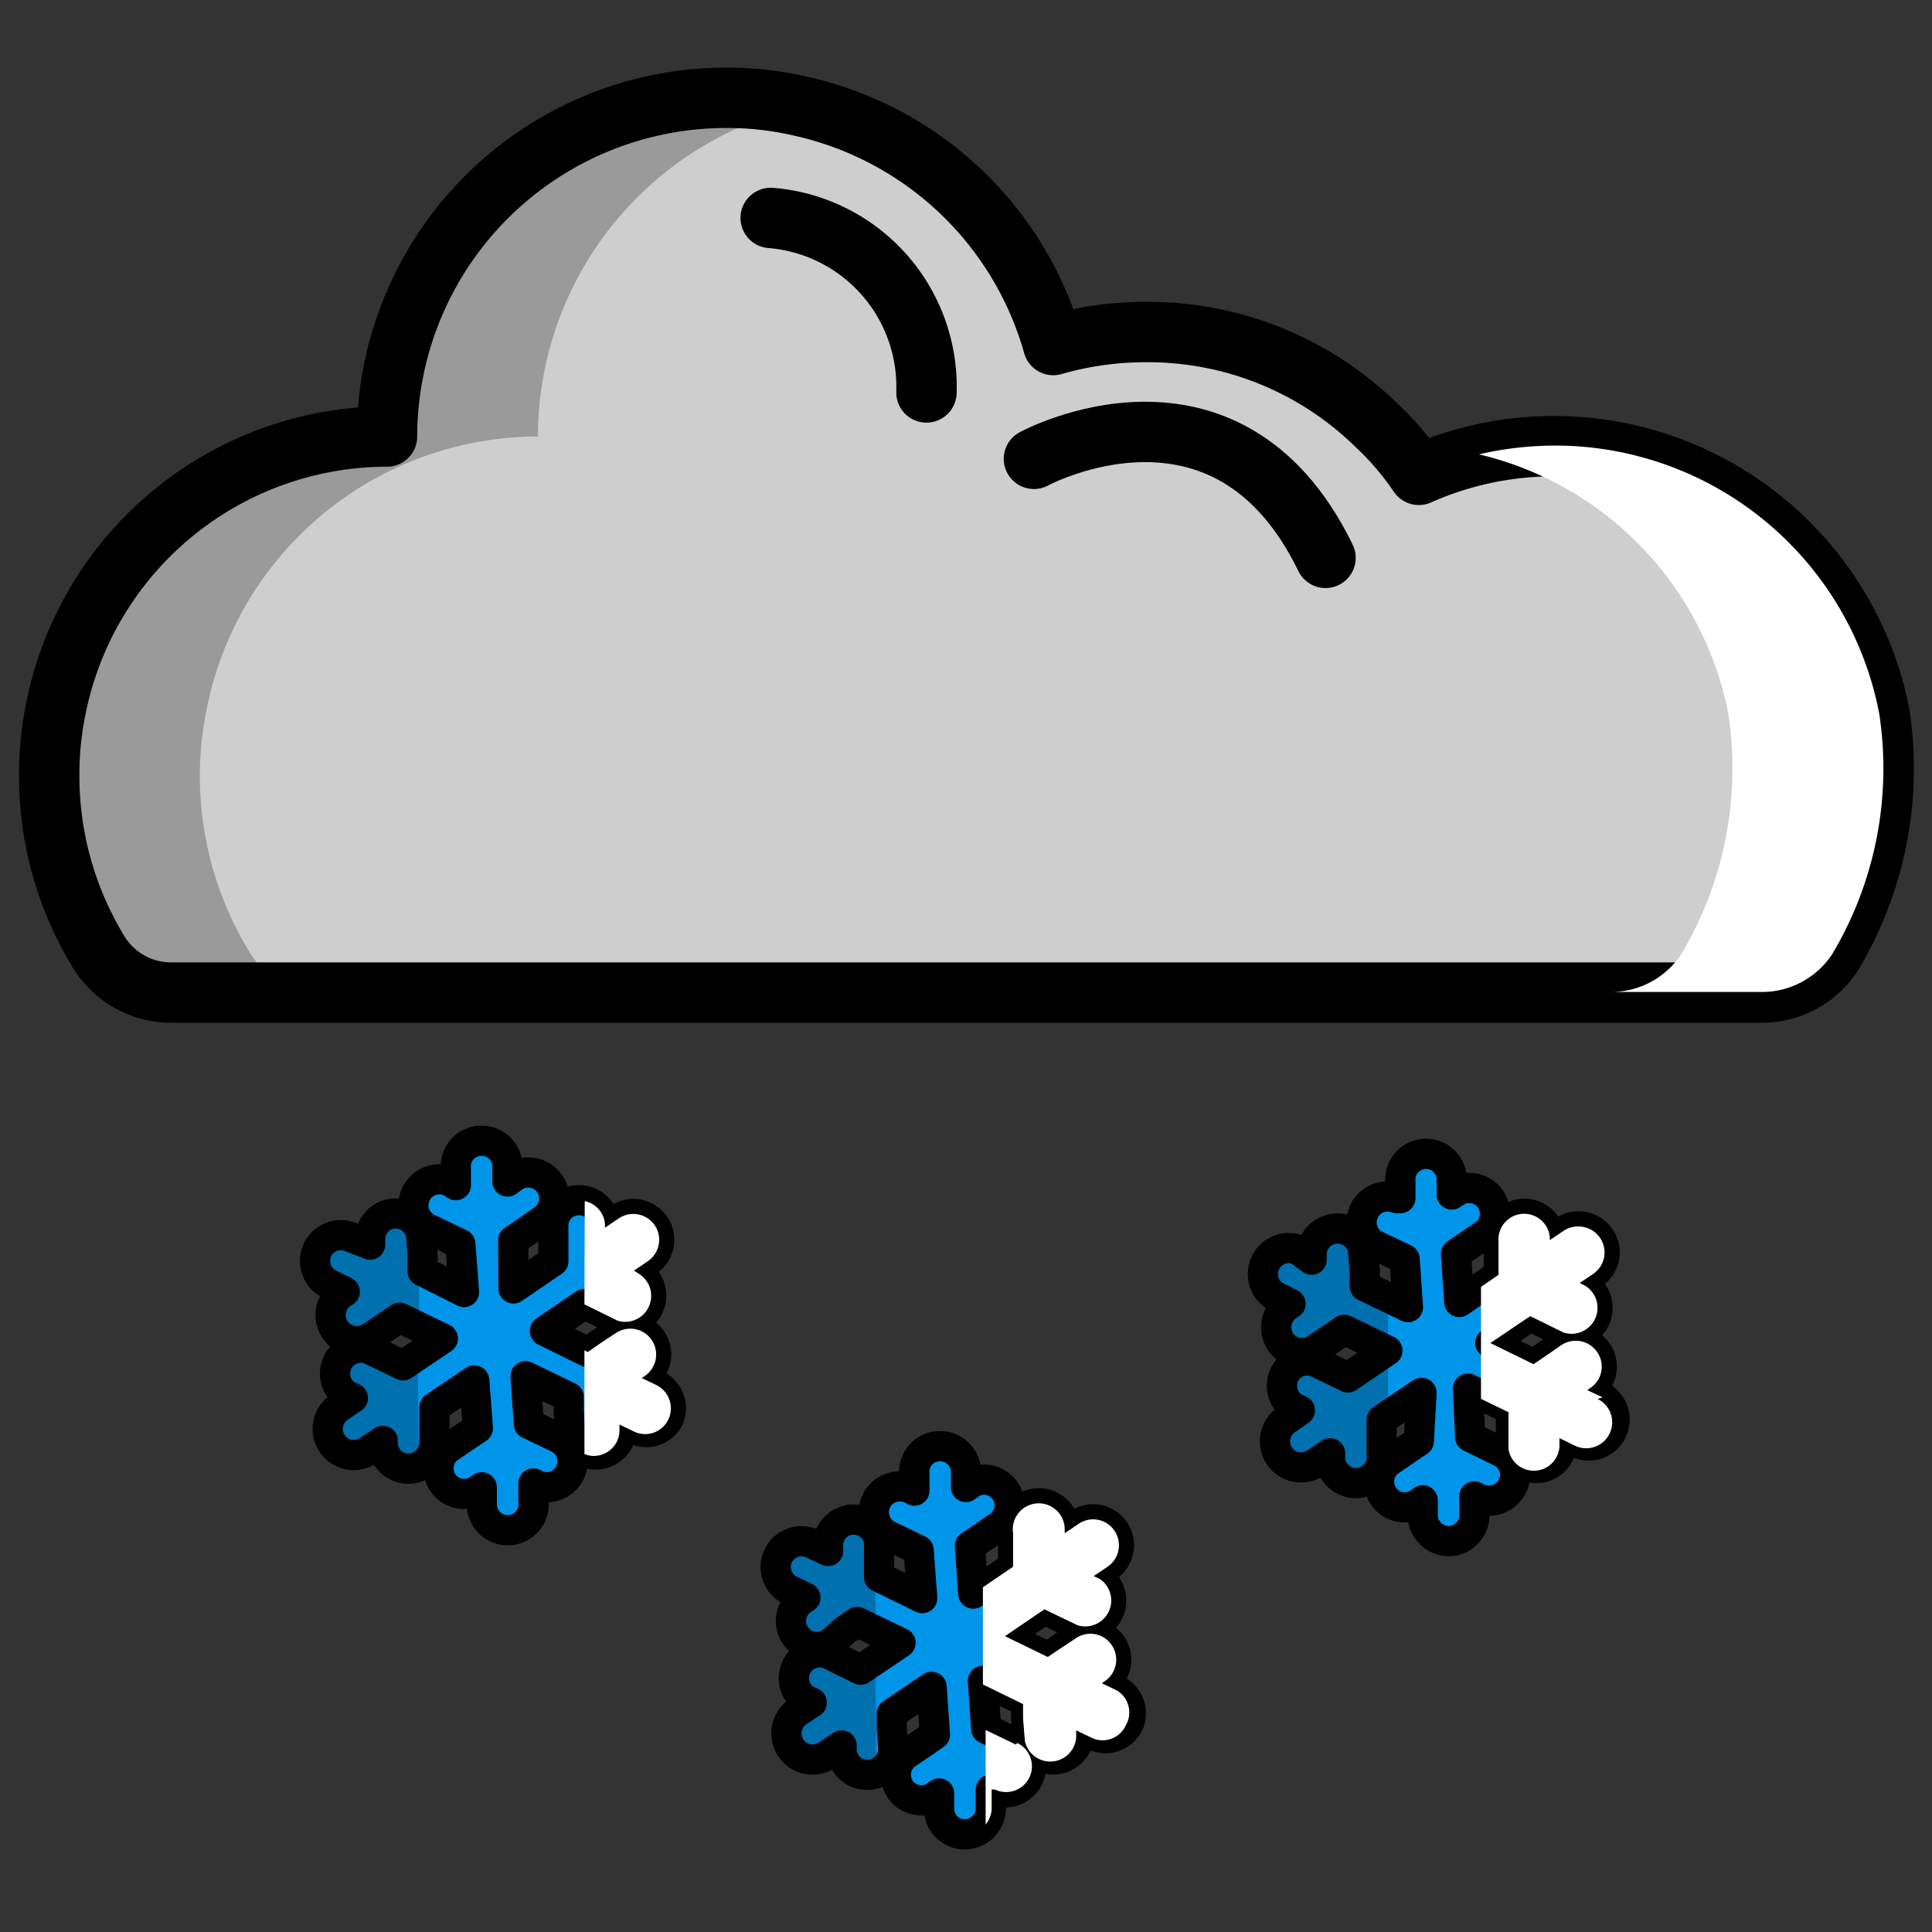<svg xmlns="http://www.w3.org/2000/svg" viewBox="0 0 64 64"><rect x="0" y="0" width="64" height="64" fill="#333333" stroke="none"/><defs><style>.cls-1{isolation:isolate;}.cls-2{fill:#0095e8;}.cls-3{fill:#cecece;}.cls-4,.cls-5,.cls-6{fill:none;}.cls-5,.cls-6{stroke:#000;stroke-linecap:round;stroke-linejoin:round;}.cls-6{stroke-width:2px;}.cls-7{opacity:0.25;mix-blend-mode:multiply;}.cls-8,.cls-9{mix-blend-mode:overlay;}.cls-9{fill:#fff;}</style></defs><title>Icon Color</title><g class="cls-1"><g id="Layer_1" data-name="Layer 1"><g id="Vector"><path class="cls-2" d="M21.76,45.89l-.5-.24.1-.07a.86.86,0,0,0,.23-1.19.86.86,0,0,0-1.19-.23l-.53.35-.4.28-1.42-.7,1.31-.89.43.21.67.33h0a.86.86,0,0,0,.74-1.53h0L21,42.09l.46-.31a.86.86,0,0,0,.23-1.19.86.86,0,0,0-1.19-.23l-.46.31v-.12a.86.86,0,0,0-.92-.79.84.84,0,0,0-.79.91l0,.63,0,.48-1.32.9L17,41.09l.4-.27L18,40.4h0A.86.86,0,0,0,17,39h0l-.19.14,0-.56a.86.86,0,0,0-.92-.79.85.85,0,0,0-.79.92l0,.55L15,39.19a.86.86,0,1,0-.75,1.54l.57.27.43.21.12,1.59L14,42.11l0-.48-.05-.75h0a.87.87,0,0,0-.9-.68.85.85,0,0,0-.79.8h0l0,.23L11.66,41a.85.85,0,1,0-.74,1.54l.5.25-.1.06a.86.86,0,1,0,1,1.42l.52-.35.4-.27,1.43.69-1.32.89L12.88,45l-.67-.32h0a.86.86,0,0,0-.74,1.53h0l.22.1-.47.32a.86.86,0,0,0,1,1.41l.46-.31v.12a.85.85,0,0,0,.91.8.87.87,0,0,0,.8-.92l0-.63,0-.48,1.32-.89.12,1.58-.4.27-.62.42h0a.87.87,0,0,0-.14,1.12.86.86,0,0,0,1.09.28h0l.2-.13,0,.55a.86.86,0,1,0,1.71-.12l0-.56.11.06a.86.86,0,0,0,.74-1.55l-.56-.27-.44-.21-.11-1.58,1.43.69,0,.48.06.74h0a.84.84,0,0,0,.89.68.86.86,0,0,0,.8-.8h0l0-.24.5.24A.85.85,0,0,0,22.15,47,.86.86,0,0,0,21.76,45.89Z"/><path class="cls-2" d="M37,56l-.5-.24.1-.07a.86.86,0,0,0,.23-1.19.85.85,0,0,0-1.19-.23l-.53.35-.4.27-1.42-.69,1.31-.89.43.21.67.32h0a.86.86,0,0,0,.74-1.53h0l-.21-.1.46-.31a.86.86,0,0,0,.23-1.19.85.85,0,0,0-1.19-.23l-.46.31v-.12a.86.86,0,1,0-1.71.12l0,.63,0,.48-1.32.89-.11-1.58.4-.27.61-.42h0a.85.85,0,0,0-.95-1.4h0l-.19.14,0-.56a.86.86,0,0,0-.92-.79.84.84,0,0,0-.79.91l0,.56-.11-.06a.87.87,0,0,0-1.15.4.87.87,0,0,0,.4,1.15l.57.27.43.21.12,1.59-1.43-.7,0-.48,0-.74h0a.87.87,0,0,0-.9-.68.85.85,0,0,0-.79.8h0l0,.24-.51-.24a.85.85,0,1,0-.74,1.54l.5.24-.1.07a.85.85,0,0,0-.23,1.19.86.86,0,0,0,1.19.23L28,54l.4-.27,1.43.69-1.32.89-.43-.21-.67-.33h0a.86.86,0,0,0-.74,1.53h0l.22.1-.47.31a.86.86,0,0,0,1,1.42l.46-.31V58a.84.84,0,0,0,.91.79.86.86,0,0,0,.8-.91l-.05-.63,0-.48,1.32-.89.11,1.58-.39.27-.62.42h0a.87.87,0,0,0-.14,1.12.86.86,0,0,0,1.09.28h0l.2-.14,0,.56a.84.84,0,0,0,.91.79.86.86,0,0,0,.8-.92l0-.55.11,0a.85.85,0,1,0,.74-1.54l-.56-.27-.44-.21-.11-1.59,1.43.7,0,.47.06.75h0a.86.86,0,0,0,1.7-.12h0l0-.23.5.24a.84.84,0,0,0,1.14-.4A.85.85,0,0,0,37,56Z"/><path class="cls-2" d="M53.09,46.29l-.51-.24.1-.07a.85.85,0,0,0,.23-1.19.86.86,0,0,0-1.19-.23l-.52.36-.4.27-1.43-.7,1.32-.89.43.21.67.33h0a.86.86,0,0,0,.75-1.53h0l-.21-.11.46-.31A.85.85,0,0,0,53,41a.86.86,0,0,0-1.19-.23l-.46.31V41a.85.85,0,0,0-1.7.12l0,.63,0,.48-1.31.9-.11-1.59.39-.27.62-.42h0a.87.87,0,0,0,.14-1.12.86.86,0,0,0-1.09-.29h0l-.2.13,0-.56a.85.85,0,1,0-1.7.13l0,.55-.12,0a.86.86,0,0,0-.75,1.54l.57.27.44.21.11,1.59-1.43-.69,0-.48-.06-.75h0a.86.86,0,0,0-1.7.12h0v.23L43,41.4a.86.86,0,0,0-.75,1.54l.5.25-.1.06a.88.88,0,0,0-.23,1.2.85.85,0,0,0,1.19.22l.53-.35.39-.27,1.43.69-1.31.89-.43-.21-.67-.32h0a.85.85,0,0,0-1,.43.86.86,0,0,0,.3,1.09h0l.21.1-.46.32a.85.85,0,1,0,1,1.41l.46-.31v.12a.86.86,0,1,0,1.71-.12l0-.63,0-.48,1.32-.89L47,47.74l-.4.27-.61.42h0a.85.85,0,0,0,.95,1.4h0l.19-.13,0,.55a.87.87,0,0,0,.92.8.86.86,0,0,0,.79-.92l0-.56.12.06a.86.86,0,0,0,1.14-.4.84.84,0,0,0-.4-1.14l-.57-.28-.43-.21L48.63,46l1.42.69,0,.48,0,.74h0a.85.85,0,0,0,1.69-.12h0l0-.24.51.25a.86.86,0,0,0,.75-1.55Z"/><path class="cls-3" d="M60.68,31.65s0,0,0,0a2.79,2.79,0,0,1-2.36,1.23H5.7a2.81,2.81,0,0,1-2.41-1.31A11.19,11.19,0,0,1,1.63,25.7a10.84,10.84,0,0,1,.19-2.07,11.2,11.2,0,0,1,11-9.17A11.24,11.24,0,0,1,24.07,3.24a10.69,10.69,0,0,1,2.42.27h0a11.22,11.22,0,0,1,8.4,7.92A11,11,0,0,1,38,11a10.8,10.8,0,0,1,7.61,3.1A9.5,9.5,0,0,1,47,15.73a11,11,0,0,1,15.26,7.9A12,12,0,0,1,60.68,31.65Z"/><path class="cls-4" d="M25.53,7.22A5.61,5.61,0,0,1,30.69,13"/><path class="cls-4" d="M34.25,15.2s6.38-3.47,9.66,3.28"/></g><g id="Line"><path class="cls-5" d="M21.76,45.89l-.5-.24.1-.07a.86.86,0,0,0,.23-1.19.86.86,0,0,0-1.19-.23l-.53.35-.4.28-1.42-.7,1.31-.89.43.21.67.33h0a.86.86,0,0,0,.74-1.53h0L21,42.09l.46-.31a.86.86,0,0,0,.23-1.19.86.86,0,0,0-1.19-.23l-.46.31v-.12a.86.86,0,0,0-.92-.79.84.84,0,0,0-.79.91l0,.63,0,.48-1.32.9L17,41.09l.4-.27L18,40.4h0A.86.86,0,0,0,17,39h0l-.19.14,0-.56a.86.86,0,0,0-.92-.79.85.85,0,0,0-.79.92l0,.55L15,39.19a.86.86,0,1,0-.75,1.54l.57.27.43.21.12,1.59L14,42.11l0-.48-.05-.75h0a.87.87,0,0,0-.9-.68.85.85,0,0,0-.79.8h0l0,.23L11.66,41a.85.85,0,1,0-.74,1.54l.5.25-.1.06a.86.86,0,1,0,1,1.42l.52-.35.4-.27,1.43.69-1.32.89L12.88,45l-.67-.32h0a.86.86,0,0,0-.74,1.53h0l.22.1-.47.32a.86.86,0,0,0,1,1.41l.46-.31v.12a.85.85,0,0,0,.91.8.87.87,0,0,0,.8-.92l0-.63,0-.48,1.32-.89.12,1.58-.4.27-.62.42h0a.87.87,0,0,0-.14,1.12.86.86,0,0,0,1.09.28h0l.2-.13,0,.55a.86.86,0,1,0,1.71-.12l0-.56.11.06a.86.86,0,0,0,.74-1.55l-.56-.27-.44-.21-.11-1.58,1.43.69,0,.48.06.74h0a.84.84,0,0,0,.89.68.86.86,0,0,0,.8-.8h0l0-.24.5.24A.85.85,0,0,0,22.15,47,.86.86,0,0,0,21.76,45.89Z"/><path class="cls-5" d="M37,56l-.5-.24.1-.07a.86.86,0,0,0,.23-1.19.85.85,0,0,0-1.19-.23l-.53.35-.4.27-1.42-.69,1.31-.89.43.21.67.32h0a.86.86,0,0,0,.74-1.53h0l-.21-.1.46-.31a.86.86,0,0,0,.23-1.19.85.85,0,0,0-1.19-.23l-.46.31v-.12a.86.86,0,1,0-1.71.12l0,.63,0,.48-1.32.89-.11-1.58.4-.27.61-.42h0a.85.85,0,0,0-.95-1.4h0l-.19.14,0-.56a.86.86,0,0,0-.92-.79.84.84,0,0,0-.79.91l0,.56-.11-.06a.87.87,0,0,0-1.15.4.87.87,0,0,0,.4,1.15l.57.27.43.21.12,1.59-1.43-.7,0-.48,0-.74h0a.87.87,0,0,0-.9-.68.85.85,0,0,0-.79.8h0l0,.24-.51-.24a.85.85,0,1,0-.74,1.54l.5.24-.1.07a.85.85,0,0,0-.23,1.19.86.86,0,0,0,1.19.23L28,54l.4-.27,1.43.69-1.32.89-.43-.21-.67-.33h0a.86.86,0,0,0-.74,1.53h0l.22.1-.47.31a.86.86,0,0,0,1,1.42l.46-.31V58a.84.84,0,0,0,.91.79.86.86,0,0,0,.8-.91l-.05-.63,0-.48,1.32-.89.11,1.58-.39.27-.62.42h0a.87.87,0,0,0-.14,1.12.86.86,0,0,0,1.09.28h0l.2-.14,0,.56a.84.84,0,0,0,.91.79.86.86,0,0,0,.8-.92l0-.55.11,0a.85.85,0,1,0,.74-1.54l-.56-.27-.44-.21-.11-1.59,1.43.7,0,.47.06.75h0a.86.86,0,0,0,1.7-.12h0l0-.23.5.24a.84.84,0,0,0,1.14-.4A.85.85,0,0,0,37,56Z"/><path class="cls-5" d="M53.09,46.29l-.51-.24.1-.07a.85.85,0,0,0,.23-1.19.86.86,0,0,0-1.19-.23l-.52.36-.4.27-1.43-.7,1.32-.89.43.21.67.33h0a.86.86,0,0,0,.75-1.53h0l-.21-.11.46-.31A.85.85,0,0,0,53,41a.86.86,0,0,0-1.19-.23l-.46.31V41a.85.85,0,0,0-1.7.12l0,.63,0,.48-1.31.9-.11-1.59.39-.27.62-.42h0a.87.87,0,0,0,.14-1.12.86.86,0,0,0-1.09-.29h0l-.2.13,0-.56a.85.85,0,1,0-1.7.13l0,.55-.12,0a.86.86,0,0,0-.75,1.54l.57.27.44.21.11,1.59-1.43-.69,0-.48-.06-.75h0a.86.86,0,0,0-1.7.12h0v.23L43,41.4a.86.86,0,0,0-.75,1.54l.5.25-.1.06a.88.88,0,0,0-.23,1.2.85.85,0,0,0,1.19.22l.53-.35.39-.27,1.43.69-1.31.89-.43-.21-.67-.32h0a.85.85,0,0,0-1,.43.86.86,0,0,0,.3,1.09h0l.21.1-.46.32a.85.85,0,1,0,1,1.41l.46-.31v.12a.86.86,0,1,0,1.71-.12l0-.63,0-.48,1.32-.89L47,47.74l-.4.27-.61.42h0a.85.85,0,0,0,.95,1.4h0l.19-.13,0,.55a.87.87,0,0,0,.92.8.86.86,0,0,0,.79-.92l0-.56.12.06a.86.86,0,0,0,1.14-.4.84.84,0,0,0-.4-1.14l-.57-.28-.43-.21L48.63,46l1.42.69,0,.48,0,.74h0a.85.85,0,0,0,1.69-.12h0l0-.24.51.25a.86.86,0,0,0,.75-1.55Z"/><path class="cls-6" d="M60.68,31.65s0,0,0,0a2.79,2.79,0,0,1-2.36,1.23H5.7a2.81,2.81,0,0,1-2.41-1.31A11.19,11.19,0,0,1,1.63,25.7a10.84,10.84,0,0,1,.19-2.07,11.2,11.2,0,0,1,11-9.17A11.24,11.24,0,0,1,24.07,3.24a10.69,10.69,0,0,1,2.42.27h0a11.22,11.22,0,0,1,8.4,7.92A11,11,0,0,1,38,11a10.8,10.8,0,0,1,7.61,3.1A9.5,9.5,0,0,1,47,15.73a11,11,0,0,1,15.26,7.9A12,12,0,0,1,60.68,31.65Z"/><path class="cls-6" d="M25.53,7.22A5.61,5.61,0,0,1,30.69,13"/><path class="cls-6" d="M34.25,15.2s6.38-3.47,9.66,3.28"/></g><g id="Shadow" class="cls-7"><path d="M8.29,31.58A11.2,11.2,0,0,1,6.62,25.7a10.84,10.84,0,0,1,.2-2.07,11.2,11.2,0,0,1,11-9.17A11.21,11.21,0,0,1,26.55,3.54l-.06,0h0a10.69,10.69,0,0,0-2.42-.27A11.24,11.24,0,0,0,12.84,14.46a11.2,11.2,0,0,0-11,9.17,10.84,10.84,0,0,0-.2,2.07,11.2,11.2,0,0,0,1.67,5.88A2.81,2.81,0,0,0,5.7,32.89h5A2.81,2.81,0,0,1,8.29,31.58Z"/><path d="M45.6,47.05l.38-.26V42.85l-.71-.34,0-.48-.06-.75h0a.86.86,0,0,0-1.7.12h0v.23L43,41.4a.86.86,0,0,0-.75,1.54l.5.25-.1.06a.88.88,0,0,0-.23,1.2.85.85,0,0,0,1.19.22l.53-.35.39-.27,1.43.69-1.31.89-.43-.21-.67-.32h0a.85.85,0,0,0-1,.43.86.86,0,0,0,.3,1.09h0l.21.1-.46.32a.85.85,0,1,0,1,1.41l.46-.31v.12a.86.86,0,1,0,1.71-.12l0-.63Z"/><path d="M29,55.05l-.4.27-.43-.21-.67-.33h0a.86.86,0,0,0-.74,1.53h0l.22.1-.47.31a.86.86,0,0,0,1,1.42l.46-.31V58a.84.84,0,0,0,.91.79.42.42,0,0,0,.15,0Z"/><path d="M26.66,52.87l-.1.07a.85.85,0,0,0-.23,1.19.86.86,0,0,0,1.19.23L28,54l.4-.27L29,54V50.66a.86.86,0,0,0-.76-.37.85.85,0,0,0-.79.8h0l0,.24-.51-.24a.85.85,0,1,0-.74,1.54Z"/><path d="M13.84,44.88l-.53.35L12.88,45l-.67-.32h0a.86.86,0,0,0-.74,1.53h0l.22.1-.47.32a.86.86,0,0,0,1,1.41l.46-.31v.12a.85.85,0,0,0,.91.8.9.9,0,0,0,.28-.08Z"/><path d="M11.42,42.79l-.1.06a.86.86,0,1,0,1,1.42l.52-.35.4-.27.64.31v-3.1A.86.86,0,0,0,13,40.2a.85.85,0,0,0-.79.8h0l0,.23L11.66,41a.85.85,0,1,0-.74,1.54Z"/></g><g id="Highligth" class="cls-8"><path class="cls-9" d="M51.5,14.76a11.42,11.42,0,0,0-2.51.29,11,11,0,0,1,8.26,8.58,12,12,0,0,1-1.57,8s0,0,0,0a2.79,2.79,0,0,1-2.36,1.23h5a2.79,2.79,0,0,0,2.36-1.23s0,0,0,0a12,12,0,0,0,1.57-8A10.93,10.93,0,0,0,51.5,14.76Z"/><path class="cls-9" d="M19.36,43.21h0l.43.21.67.33h0a.86.86,0,0,0,.74-1.53h0L21,42.09l.46-.31a.86.86,0,0,0,.23-1.19.86.86,0,0,0-1.19-.23l-.46.31v-.12a.84.84,0,0,0-.67-.76Z"/><path class="cls-9" d="M21.76,45.89l-.5-.24.1-.07a.86.86,0,0,0,.23-1.19.86.86,0,0,0-1.19-.23l-.53.35-.4.28-.11-.06v3.44a.85.85,0,0,0,1.16-.74h0l0-.24.5.24A.85.85,0,0,0,22.15,47,.86.86,0,0,0,21.76,45.89Z"/><path class="cls-9" d="M37,56l-.5-.24.1-.07a.86.86,0,0,0,.23-1.19.85.85,0,0,0-1.19-.23l-.53.35-.4.27-1.42-.69,1.31-.89.43.21.67.32h0a.86.86,0,0,0,.74-1.53h0l-.21-.1.46-.31a.86.86,0,0,0,.23-1.19.85.85,0,0,0-1.19-.23l-.46.31v-.12a.86.86,0,1,0-1.71.12l0,.63,0,.48-1,.68v3.22l1.33.65,0,.47.06.75h0a.86.86,0,0,0,1.7-.12h0l0-.23.5.24a.84.84,0,0,0,1.14-.4A.85.85,0,0,0,37,56Z"/><path class="cls-9" d="M33.65,57.79l-.56-.27-.44-.21v3.13a.88.88,0,0,0,.2-.61l0-.55.11,0a.85.85,0,1,0,.74-1.54Z"/><path class="cls-9" d="M53.09,46.29l-.51-.24.1-.07a.85.85,0,0,0,.23-1.19.86.86,0,0,0-1.19-.23l-.52.36-.4.27-1.43-.7,1.32-.89.43.21.67.33h0a.86.86,0,0,0,.75-1.53h0l-.21-.11.46-.31A.86.86,0,0,0,53,41a.88.88,0,0,0-1.2-.23l-.46.31V41a.85.85,0,0,0-1.7.12l0,.63,0,.48-.58.4v3.71l.91.44,0,.48,0,.74h0a.85.85,0,0,0,1.69-.12h0l0-.24.51.25a.86.86,0,0,0,.75-1.55Z"/></g></g></g></svg>